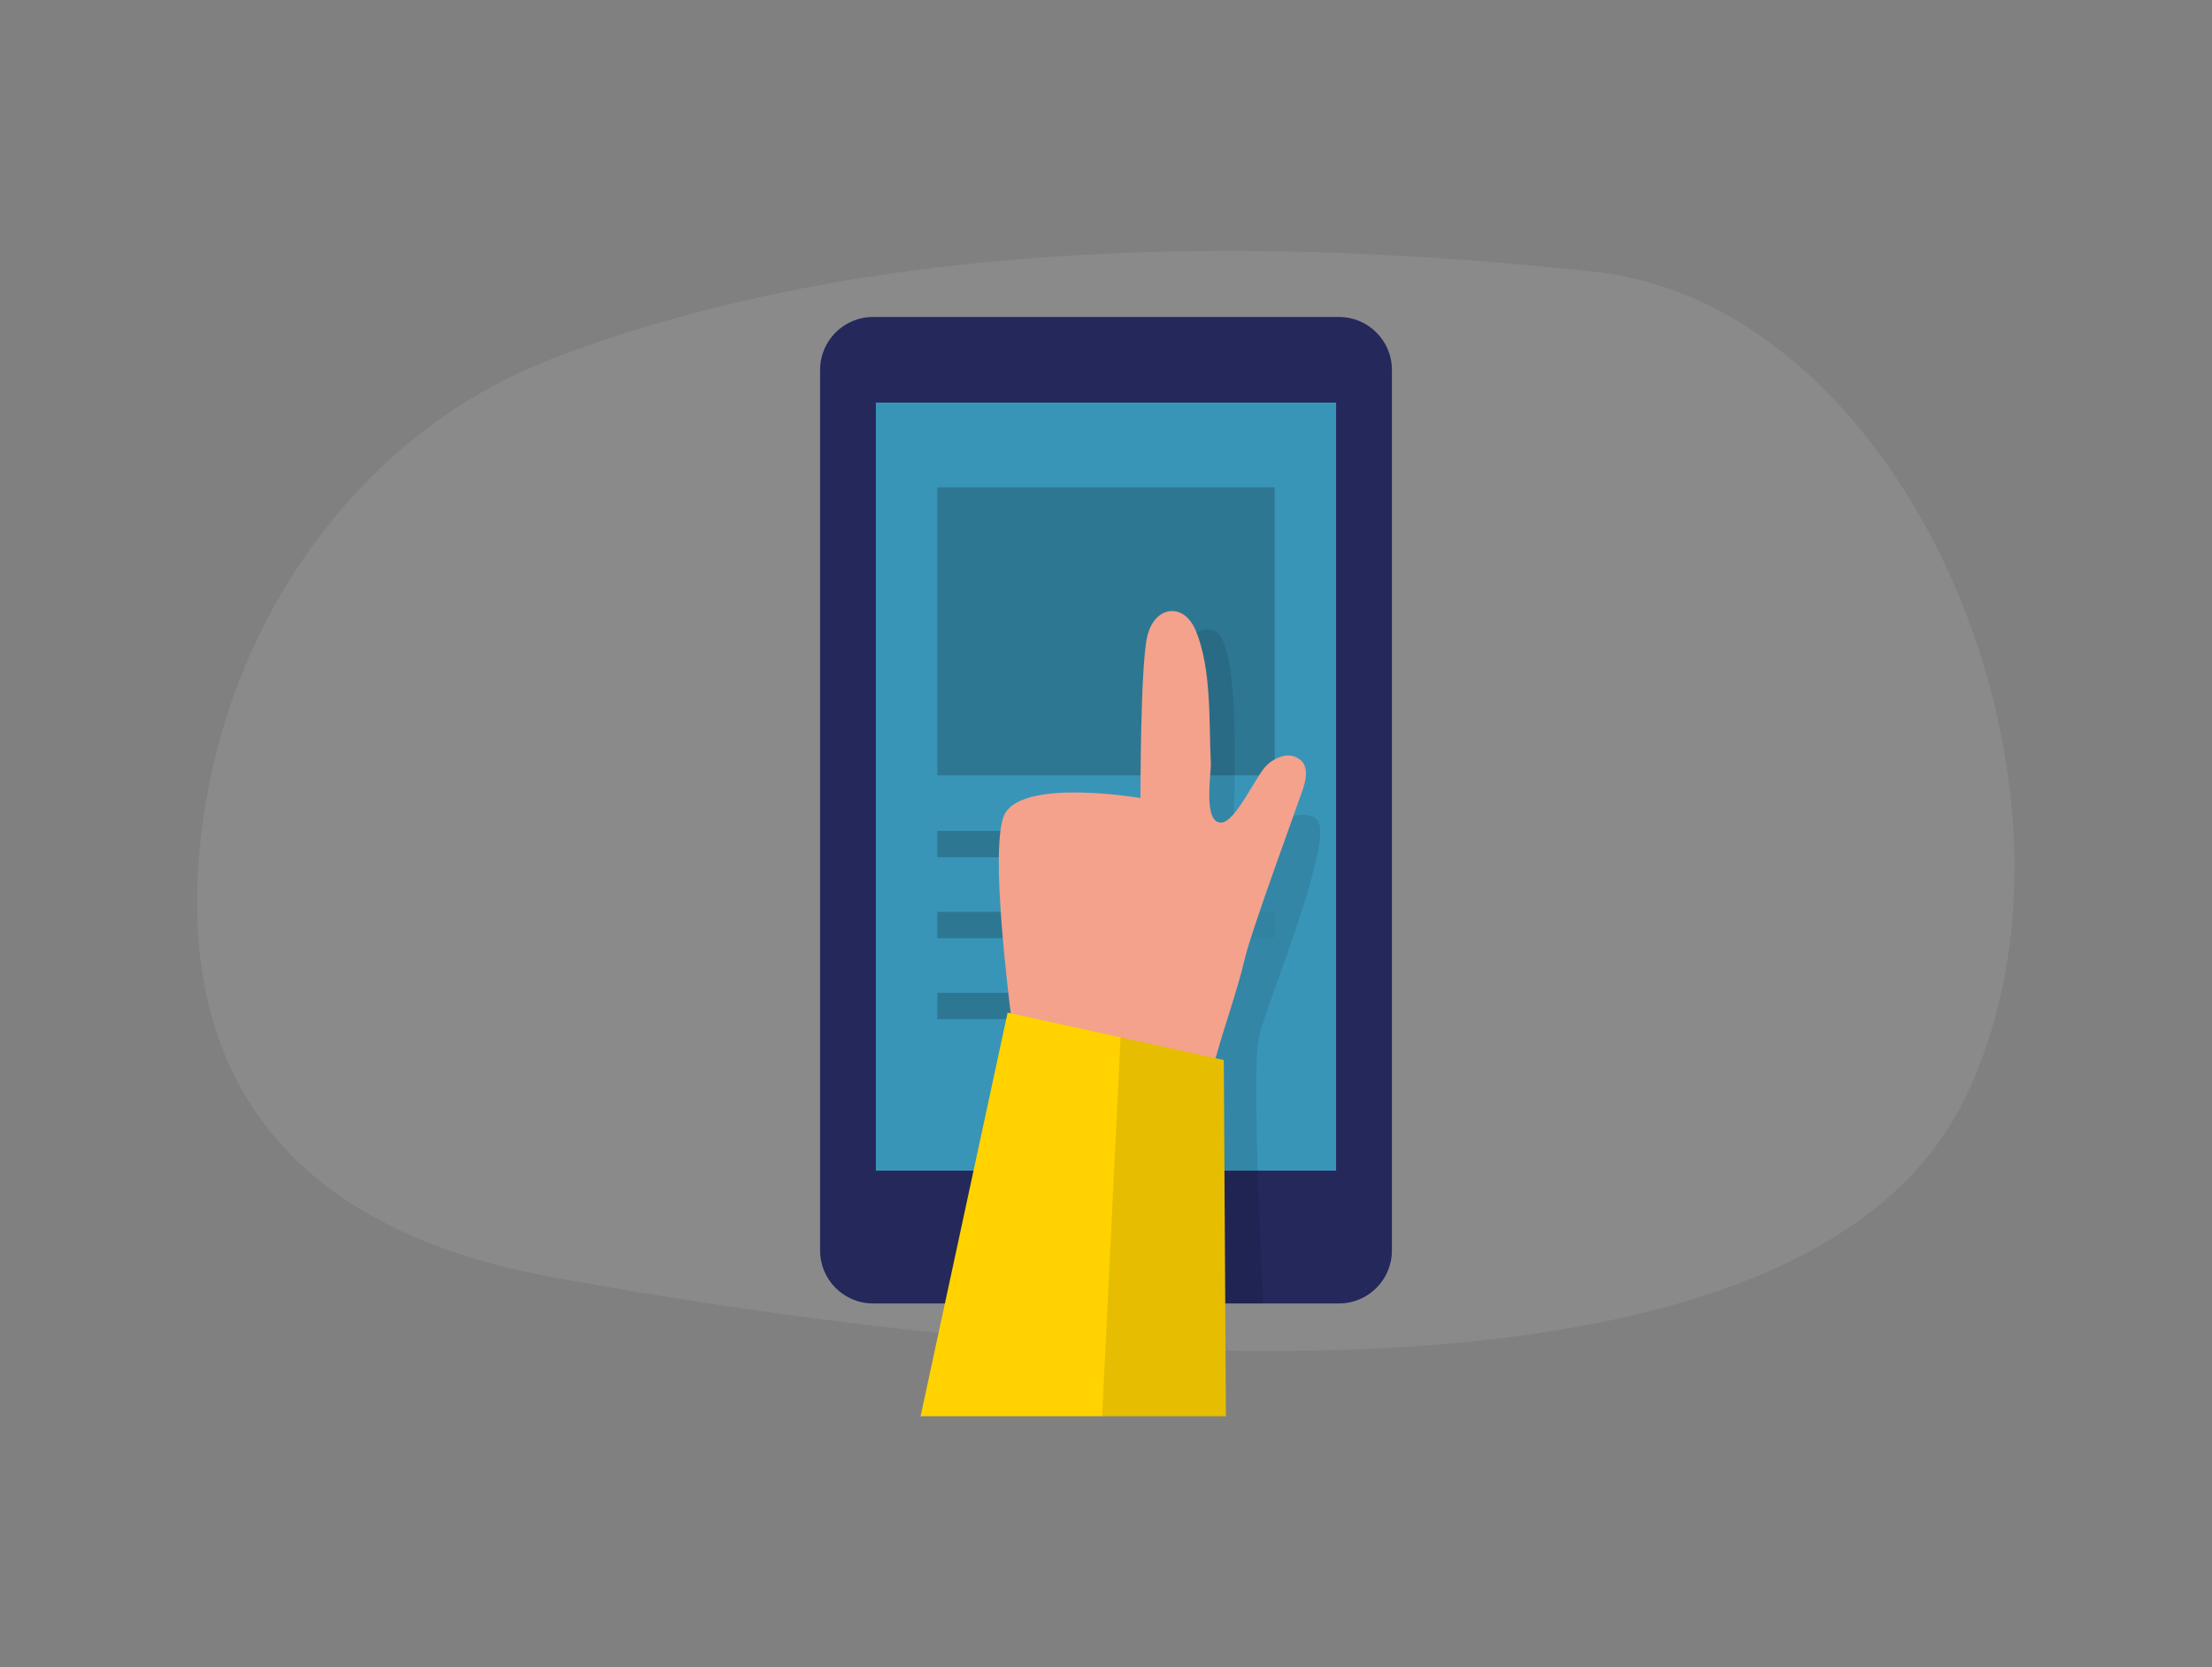 <?xml version="1.0" encoding="utf-8"?>
<!-- Generator: Adobe Illustrator 16.0.0, SVG Export Plug-In . SVG Version: 6.00 Build 0)  -->
<!DOCTYPE svg PUBLIC "-//W3C//DTD SVG 1.1//EN" "http://www.w3.org/Graphics/SVG/1.1/DTD/svg11.dtd">
<svg version="1.1" id="Layer_1" xmlns="http://www.w3.org/2000/svg" xmlns:xlink="http://www.w3.org/1999/xlink" x="0px" y="0px"
	 width="406px" height="306px" viewBox="0 0 406 306" enable-background="new 0 0 406 306" xml:space="preserve">
<rect x="0" y="0" width="406" height="306" fill="#808080" stroke="none"/>
<title>_</title>
<path opacity="0.1" fill="#E6E6E6" enable-background="new    " d="M100.952,66.004C67.112,79.108,42,112.319,37.007,152.503
	c-4.171,33.86,5.796,71.272,64.473,81.931c114.167,20.746,231.856,23.172,259.15-32.785
	c27.293-55.957-10.059-145.561-68.005-151.762C246.645,44.953,167.059,40.416,100.952,66.004z"/>
<path fill="#24285B" d="M160.238,58.179h85.523c5.365,0,9.714,4.349,9.714,9.713v161.629c0,5.364-4.349,9.713-9.714,9.713h-85.523
	c-5.365,0-9.714-4.349-9.714-9.713V67.892C150.524,62.527,154.874,58.179,160.238,58.179z"/>
<circle opacity="0.03" enable-background="new    " cx="203" cy="226.101" r="7.603"/>
<rect x="160.756" y="73.891" fill="#3995B8" width="84.479" height="140.974"/>
<circle opacity="0.03" enable-background="new    " cx="193.327" cy="203.72" r="2.761"/>
<circle opacity="0.44" fill="#FFFFFF" enable-background="new    " cx="203" cy="203.72" r="2.761"/>
<circle opacity="0.03" enable-background="new    " cx="212.673" cy="203.72" r="2.761"/>
<rect x="172.032" y="89.44" opacity="0.2" enable-background="new    " width="61.936" height="52.872"/>
<rect x="172.032" y="152.502" opacity="0.2" enable-background="new    " width="43.452" height="4.841"/>
<rect x="218.418" y="152.502" opacity="0.03" enable-background="new    " width="15.55" height="4.841"/>
<rect x="172.032" y="167.352" opacity="0.2" enable-background="new    " width="20.3" height="4.842"/>
<rect x="196.646" y="167.352" opacity="0.03" enable-background="new    " width="37.322" height="4.842"/>
<rect x="172.032" y="182.212" opacity="0.2" enable-background="new    " width="46.903" height="4.841"/>
<path opacity="0.1" enable-background="new    " d="M231.826,239.275c0-1.016-2.152-42.631-0.771-48.822
	s14.047-36.459,10.708-39.991c-3.339-3.532-15.569,4.506-15.569,4.506s2.232-36.448-3.045-39.047
	c-5.279-2.598-7.623,7.582-7.623,7.582l-2.812,40.772l-13.925,74.806L231.826,239.275z"/>
<path fill="#F4A28C" d="M222.417,196.838c1.776-7.105,4.446-14.037,6.151-21.213c1.126-4.751,8.414-24.604,10.454-30.451
	c0.63-1.796,1.167-3.969-0.051-5.43c-0.835-0.869-2.056-1.251-3.237-1.015c-1.174,0.245-2.256,0.811-3.127,1.634
	c-2.029,1.786-5.775,10.627-8.516,10.617c-3.319,0-1.756-9.135-1.848-10.891c-0.375-7.562,0.184-17.255-2.771-24.36
	c-2.192-5.278-7.633-4.567-8.912,1.137c-1.278,5.704-1.228,29.607-1.228,29.607s-21.234-3.644-24.858,2.832
	c-3.624,6.476,2.497,47.613,2.497,47.613L222.417,196.838z"/>
<polygon fill="#FFD200" points="225.006,259.94 224.619,194.564 184.943,185.855 168.967,259.94 "/>
<polygon opacity="0.1" enable-background="new    " points="225.006,259.94 224.619,194.564 205.68,190.402 202.29,259.94 "/>
</svg>
